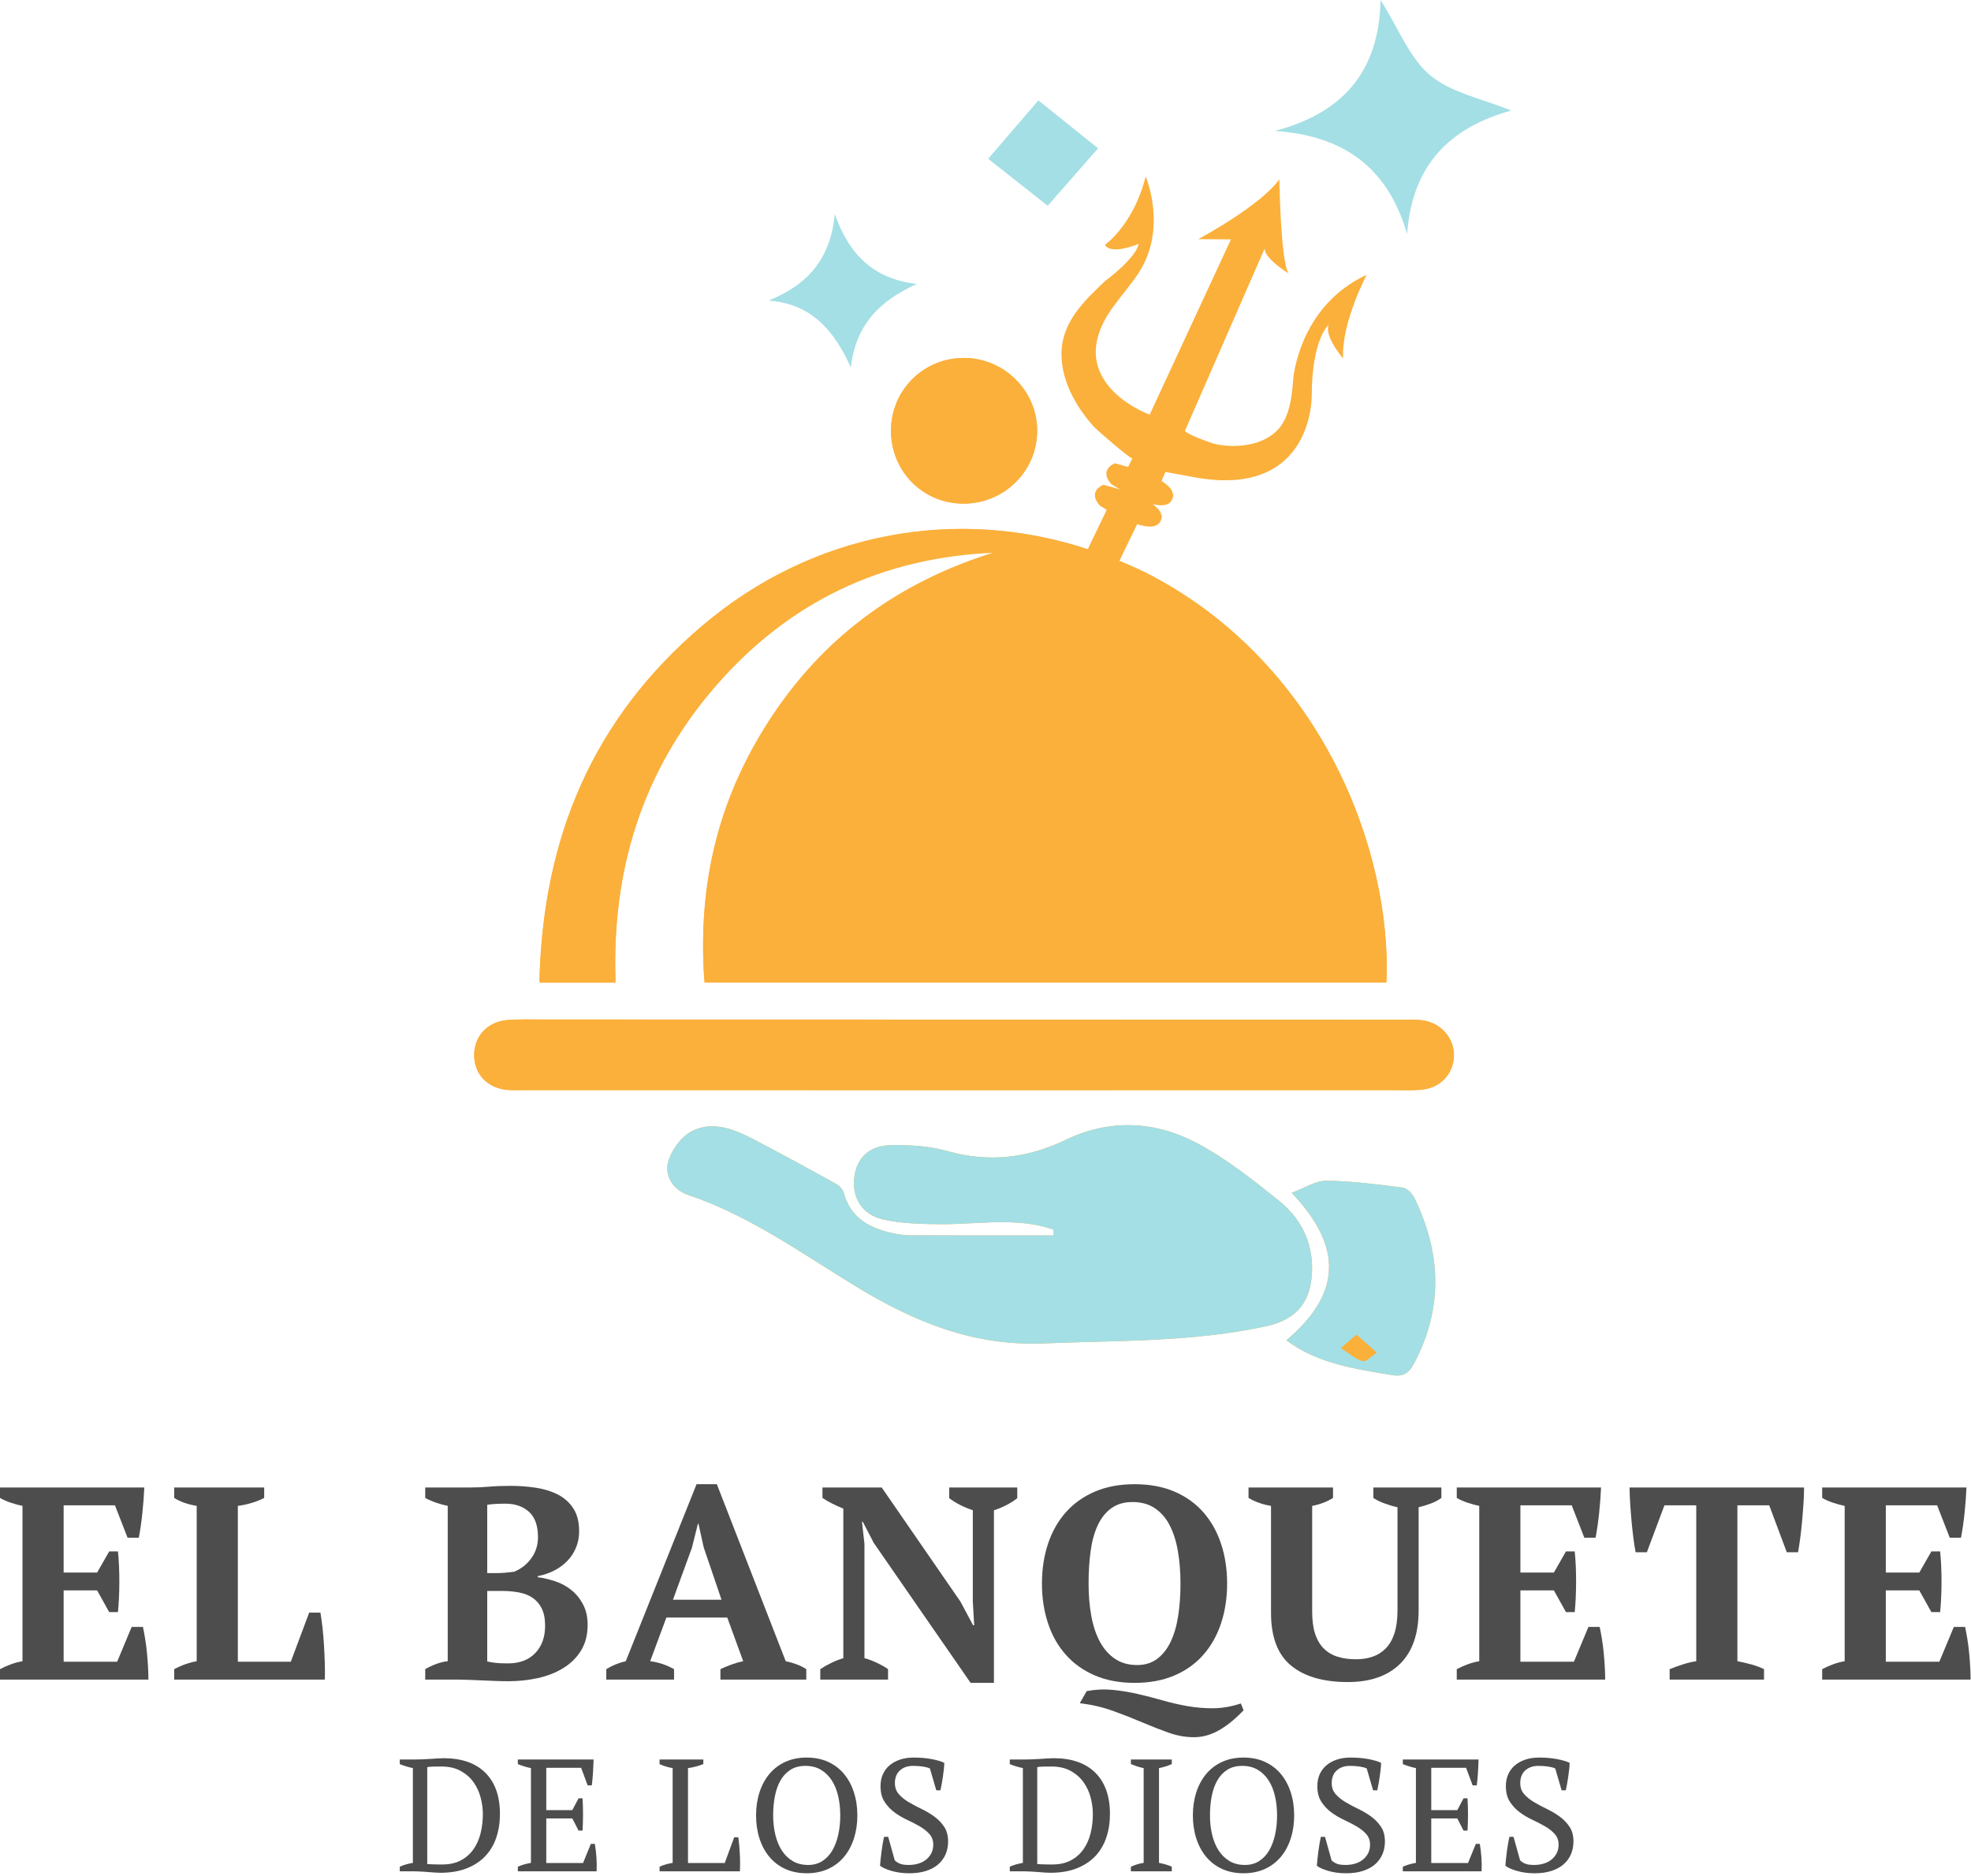 <svg width="477" height="454" viewBox="0 0 477 454" fill="none" xmlns="http://www.w3.org/2000/svg">
<path d="M346.139 18.235C341.122 14.055 338.518 6.98 334.111 -4.74872e-05C333.766 17.5 324.783 27.417 308.53 31.68C324.926 32.82 335.737 40.205 340.539 56.631C341.723 39.879 350.921 30.839 365.725 26.753C358.713 23.873 351.237 22.483 346.139 18.235Z" fill="#A3DFE5"/>
<path d="M221.889 68.707C211.347 67.505 205.401 61.475 202.044 51.797C201.015 62.397 195.688 68.88 185.967 72.721C196.544 73.529 201.935 80.117 205.912 88.913C207.089 78.473 212.996 72.719 221.889 68.707Z" fill="#A3DFE5"/>
<path d="M265.74 35.885C261.166 32.213 255.64 27.77 251.301 24.288C247.269 28.98 242.62 34.389 239.145 38.424C243.762 42.068 249.213 46.367 253.556 49.788C257.493 45.294 262.064 40.08 265.74 35.885Z" fill="#A3DFE5"/>
<path d="M34.923 359.912C34.833 361.902 34.679 363.961 34.457 366.086C34.236 368.21 33.949 370.202 33.595 372.061H30.872L27.819 364.226H15.403V380.494H23.503L26.424 375.381H28.549C28.769 377.55 28.881 379.962 28.881 382.617C28.881 385.273 28.769 387.753 28.549 390.053H26.424L23.503 384.809H15.403V402.072H28.349L31.868 393.64H34.591C34.767 394.481 34.944 395.433 35.121 396.494C35.299 397.556 35.443 398.653 35.553 399.78C35.664 400.909 35.753 402.05 35.819 403.2C35.885 404.352 35.919 405.414 35.919 406.386H0V403.864C0.752 403.465 1.592 403.09 2.523 402.736C3.452 402.382 4.424 402.116 5.444 401.94V364.36C4.557 364.182 3.617 363.928 2.621 363.597C1.625 363.265 0.752 362.877 0 362.434V359.912H34.923Z" fill="#4D4D4D"/>
<path d="M233.5 86.609C223.747 86.48 215.8 94.166 215.632 103.898C215.46 113.72 223.043 121.653 232.796 121.852C242.756 122.053 250.903 114.23 251.001 104.366C251.099 94.76 243.193 86.737 233.5 86.609ZM311.304 324.306C318.976 329.988 327.955 331.218 336.893 332.713C339.673 333.178 341.019 332.17 342.228 329.886C349.305 316.513 348.789 303.15 342.277 289.805C341.759 288.742 340.481 287.476 339.427 287.342C333.297 286.562 327.135 285.738 320.976 285.689C318.329 285.668 315.671 287.481 312.603 288.614C325.159 301.848 324.548 313.081 311.304 324.306V324.306ZM233.048 263.77C267.895 263.77 302.744 263.772 337.591 263.765C339.861 263.765 342.153 263.892 344.395 263.613C348.667 263.09 351.661 259.789 351.857 255.728C352.06 251.534 349.117 247.82 344.805 246.962C343.633 246.728 342.401 246.728 341.196 246.726C271.504 246.705 201.808 246.689 132.116 246.68C129.085 246.68 126.045 246.584 123.028 246.788C118.047 247.124 114.752 250.617 114.759 255.29C114.764 260.009 118.065 263.393 123.052 263.736C124.259 263.818 125.475 263.765 126.687 263.765C162.14 263.765 197.595 263.765 233.048 263.77V263.77ZM254.923 297.496C254.928 297.97 254.932 298.444 254.936 298.918C243.359 298.918 231.781 298.942 220.204 298.893C218.704 298.886 217.18 298.633 215.711 298.3C210.252 297.06 205.827 294.582 204.221 288.658C203.989 287.801 203.144 286.888 202.34 286.442C195.751 282.796 189.139 279.186 182.461 275.705C177.672 273.205 172.427 271.061 167.327 273.757C164.788 275.098 162.471 278.33 161.695 281.156C160.765 284.544 163.02 287.94 166.427 289.084C181.285 294.068 193.865 303.16 207.02 311.189C221.079 319.772 235.504 325.762 252.649 325.05C270.656 324.302 288.697 324.758 306.436 320.886C313.996 319.236 317.44 314.824 317.535 307.092C317.621 300.212 314.599 294.592 309.479 290.486C303.123 285.389 296.615 280.213 289.443 276.465C279.347 271.188 268.459 270.717 257.904 275.796C248.623 280.261 239.263 281.338 229.24 278.501C224.96 277.289 220.291 277.016 215.805 277.066C210.391 277.126 207.361 280.101 206.747 284.813C206.12 289.61 208.524 293.878 213.684 295.045C218.317 296.09 223.235 296.19 228.025 296.202C237.023 296.221 246.093 294.464 254.923 297.496V297.496ZM335.533 237.753C336.816 205.97 320.237 161.424 278.712 139.481C243.195 120.713 201.141 125.117 169.949 151.602C143.499 174.057 131.336 203.296 130.555 237.773H148.972C147.985 210.777 155.376 186.666 173.012 166.242C190.779 145.664 213.416 134.853 240.645 133.736C218.296 140.674 200.285 153.513 187.203 172.966C174.065 192.5 168.708 214.066 170.484 237.753H335.533Z" fill="#FBB03B"/>
<path fill-rule="evenodd" clip-rule="evenodd" d="M278.712 139.258C276.147 137.902 273.544 136.794 270.916 135.679L275.204 126.828C278.214 127.79 280.883 127.808 281.176 124.923L280.799 123.876C280.799 123.876 280.52 123.104 278.891 121.95C281.515 122.612 283.69 122.339 283.952 119.75L283.575 118.695C283.575 118.695 283.239 117.738 281.094 116.375L282.042 114.192L289.843 115.622C317.935 120.271 317.454 95.694 317.454 95.694C317.49 82.007 321.534 78.603 321.534 78.603C320.443 81.446 325.063 86.744 325.063 86.744C324.515 78.314 330.75 66.487 330.75 66.487C314.258 74.112 312.966 91.751 312.966 91.752C312.656 95.95 312.132 101.208 308.914 104.316C305.132 107.975 298.599 108.523 293.735 107.346C293.274 107.232 286.498 104.866 286.811 104.155C286.854 104.052 306.052 60.136 306.052 60.136C306.019 62.603 311.836 66.14 311.836 66.14C309.895 63.046 309.619 43.372 309.619 43.372C305.047 49.839 289.963 57.874 289.963 57.874L297.902 57.924L278.23 100.335C271.31 97.567 264.228 91.715 265.29 83.562C266.235 76.318 271.992 71.631 275.687 65.831C282.571 55.038 277.262 42.698 277.262 42.698C274.307 54.478 267.386 59.256 267.386 59.256C269.006 61.834 275.57 59.004 275.57 59.004C274.826 62.635 267.415 68.007 267.415 68.007C262.387 72.826 257.066 77.819 256.89 85.256C256.732 91.99 260.366 98.416 264.764 103.299C265.216 103.802 273.814 111.355 274.058 110.867C274.055 110.87 273.266 112.456 273.006 112.986C272.019 112.69 270.974 112.394 269.802 112.102C269.802 112.102 265.839 113.584 268.919 117.115C268.919 117.115 269.767 117.678 271.059 118.431C269.862 118.054 268.526 117.675 267.022 117.299C267.022 117.299 263.063 118.779 266.14 122.31C266.14 122.31 266.796 122.744 267.831 123.364L263.239 132.902C231.471 122.424 196.714 128.644 169.95 151.37C143.499 173.826 131.336 202.64 130.555 237.307H148.972C147.986 210.64 155.376 186.434 173.012 166.01C190.779 145.43 213.416 134.738 240.646 133.619C218.295 140.558 200.286 153.232 187.203 172.686C174.066 192.219 168.708 213.307 170.484 237.307H335.534C336.816 206.64 320.238 161.2 278.712 139.258Z" fill="#FBB03B"/>
<path fill-rule="evenodd" clip-rule="evenodd" d="M254.923 297.495C246.094 294.464 237.022 296.222 228.025 296.202C223.234 296.19 218.318 296.09 213.683 295.044C208.523 293.878 206.119 289.611 206.746 284.812C207.362 280.1 210.391 277.127 215.805 277.067C220.29 277.016 224.959 277.29 229.239 278.502C239.263 281.339 248.622 280.26 257.903 275.796C268.458 270.716 279.346 271.188 289.443 276.466C296.615 280.212 303.122 285.39 309.479 290.486C314.599 294.591 317.621 300.211 317.535 307.091C317.441 314.823 313.997 319.236 306.437 320.887C288.698 324.758 270.657 324.302 252.65 325.05C235.505 325.762 221.078 319.771 207.019 311.19C193.866 303.159 181.285 294.068 166.427 289.083C163.019 287.939 160.766 284.543 161.694 281.155C162.47 278.33 164.787 275.098 167.327 273.756C172.427 271.062 177.673 273.204 182.461 275.704C189.138 279.187 195.75 282.796 202.339 286.443C203.145 286.888 203.99 287.8 204.222 288.658C205.827 294.582 210.253 297.06 215.711 298.3C217.179 298.634 218.705 298.886 220.205 298.894C231.782 298.942 243.358 298.918 254.937 298.918C254.933 298.444 254.929 297.97 254.923 297.495Z" fill="#A3DFE5"/>
<path fill-rule="evenodd" clip-rule="evenodd" d="M233.048 263.767C197.595 263.765 162.14 263.765 126.687 263.765C125.475 263.765 124.259 263.818 123.052 263.737C118.066 263.394 114.764 260.01 114.759 255.291C114.752 250.618 118.047 247.125 123.027 246.789C126.046 246.583 129.086 246.681 132.116 246.681C201.808 246.689 271.504 246.705 341.196 246.727C342.402 246.729 343.632 246.729 344.804 246.962C349.118 247.819 352.06 251.534 351.856 255.729C351.662 259.79 348.667 263.09 344.395 263.614C342.154 263.893 339.86 263.765 337.591 263.765C302.743 263.771 267.895 263.77 233.048 263.767Z" fill="#FBB03B"/>
<path fill-rule="evenodd" clip-rule="evenodd" d="M328.3 322.947C326.573 324.415 325.553 325.283 324.533 326.148C326.257 327.262 327.869 328.746 329.756 329.318C330.606 329.578 332.008 328.02 333.161 327.286C331.657 325.943 330.153 324.602 328.3 322.947ZM311.304 324.307C324.549 313.082 325.16 301.848 312.604 288.615C315.67 287.48 318.329 285.668 320.977 285.69C327.134 285.739 333.297 286.563 339.428 287.343C340.482 287.475 341.76 288.743 342.277 289.806C348.789 303.15 349.305 316.514 342.228 329.886C341.018 332.171 339.673 333.179 336.893 332.712C327.954 331.218 318.977 329.987 311.304 324.307Z" fill="#A3DFE5"/>
<path fill-rule="evenodd" clip-rule="evenodd" d="M233.5 86.609C243.193 86.737 251.099 94.76 251.001 104.367C250.903 114.231 242.756 122.053 232.796 121.852C223.043 121.653 215.46 113.72 215.632 103.899C215.8 94.167 223.747 86.48 233.5 86.609Z" fill="#FBB03B"/>
<path fill-rule="evenodd" clip-rule="evenodd" d="M328.3 322.947C330.153 324.601 331.657 325.943 333.161 327.285C332.008 328.02 330.606 329.577 329.756 329.317C327.869 328.745 326.257 327.261 324.533 326.148C325.553 325.283 326.573 324.415 328.3 322.947Z" fill="#FBB03B"/>
<path d="M42.159 359.912H63.936V362.434C63.007 362.922 61.978 363.33 60.848 363.662C59.72 363.994 58.624 364.226 57.562 364.36V402.072H70.376L74.824 390.186H77.547C77.723 391.206 77.89 392.4 78.046 393.773C78.199 395.145 78.32 396.584 78.41 398.088C78.498 399.593 78.564 401.076 78.608 402.537C78.652 403.996 78.652 405.281 78.608 406.386H42.159V403.864C43.176 403.332 44.139 402.913 45.047 402.604C45.954 402.293 46.806 402.072 47.603 401.94V364.36C45.434 364.005 43.619 363.364 42.159 362.434V359.912Z" fill="#4D4D4D"/>
<path d="M122.959 402.47C125.747 402.47 127.939 401.64 129.533 399.98C131.126 398.321 131.922 396.118 131.922 393.374C131.922 391.692 131.657 390.309 131.126 389.224C130.595 388.14 129.865 387.276 128.934 386.634C128.006 385.994 126.898 385.552 125.615 385.306C124.331 385.064 122.937 384.942 121.431 384.942H117.913V402.005C118.533 402.138 119.185 402.249 119.873 402.337C120.558 402.426 121.587 402.47 122.959 402.47ZM120.038 380.626C120.79 380.626 121.542 380.593 122.295 380.526C123.047 380.46 123.757 380.384 124.421 380.294C126.146 379.586 127.541 378.492 128.602 377.008C129.665 375.525 130.197 373.832 130.197 371.929C130.197 369.14 129.466 367.093 128.006 365.786C126.545 364.482 124.662 363.829 122.362 363.829C121.387 363.829 120.546 363.85 119.839 363.894C119.13 363.94 118.487 364.005 117.913 364.094V380.626H120.038ZM102.909 406.388V403.864C103.749 403.378 104.645 402.957 105.598 402.604C106.549 402.249 107.466 402.028 108.353 401.94V364.36C107.466 364.182 106.538 363.928 105.565 363.597C104.59 363.265 103.705 362.877 102.909 362.434V359.912H113.598C115.279 359.912 116.873 359.845 118.378 359.713C119.882 359.58 121.609 359.513 123.557 359.513C125.682 359.513 127.739 359.668 129.731 359.978C131.723 360.288 133.493 360.84 135.043 361.637C136.593 362.434 137.831 363.553 138.762 364.99C139.69 366.429 140.155 368.276 140.155 370.534C140.155 371.95 139.901 373.268 139.391 374.485C138.882 375.702 138.174 376.776 137.267 377.705C136.359 378.634 135.297 379.409 134.081 380.029C132.862 380.649 131.546 381.092 130.13 381.357V381.621C131.546 381.8 132.974 382.132 134.413 382.617C135.85 383.106 137.145 383.813 138.297 384.742C139.447 385.672 140.387 386.833 141.118 388.228C141.849 389.622 142.214 391.273 142.214 393.174C142.214 395.565 141.682 397.622 140.621 399.349C139.558 401.076 138.13 402.493 136.338 403.598C134.545 404.706 132.497 405.513 130.197 406.022C127.894 406.53 125.505 406.785 123.026 406.785C122.097 406.785 121.077 406.762 119.971 406.72C118.865 406.674 117.758 406.629 116.653 406.586C115.545 406.542 114.471 406.497 113.431 406.453C112.391 406.409 111.517 406.388 110.809 406.388H102.909Z" fill="#4D4D4D"/>
<path d="M162.861 387.067H174.613L170.297 374.384L169.036 368.675H168.904L167.443 374.517L162.861 387.067ZM163.127 406.387H146.728V403.864C147.436 403.423 148.199 403.035 149.019 402.703C149.837 402.371 150.645 402.116 151.443 401.939L168.572 359.115H173.484L190.149 401.939C191.035 402.116 191.919 402.371 192.805 402.703C193.691 403.035 194.465 403.423 195.129 403.864V406.387H174.348V403.864C175.188 403.465 176.096 403.091 177.069 402.736C178.043 402.381 178.972 402.116 179.859 401.939L176.008 391.381H161.268L157.351 401.939C159.387 402.205 161.312 402.847 163.127 403.864V406.387Z" fill="#4D4D4D"/>
<path d="M229.72 359.912H246.185V362.5C245.344 363.164 244.414 363.749 243.397 364.258C242.378 364.766 241.426 365.153 240.542 365.418V407.184H234.898L211.461 373.324L208.805 368.21H208.606L209.204 373.522V401.209C210.089 401.43 211.073 401.796 212.158 402.304C213.242 402.813 214.161 403.332 214.914 403.864V406.386H198.514V403.864C199.31 403.333 200.185 402.837 201.137 402.373C202.088 401.909 203.073 401.521 204.092 401.213V365.02C203.205 364.666 202.321 364.269 201.436 363.826C200.55 363.384 199.753 362.921 199.045 362.434V359.912H213.386L232.442 387.532L235.496 393.241H235.761L235.429 387.544V365.416C234.368 365.062 233.338 364.632 232.342 364.124C231.346 363.616 230.472 363.076 229.72 362.5V359.912Z" fill="#4D4D4D"/>
<path d="M263.447 383.149C263.447 385.982 263.668 388.605 264.111 391.017C264.553 393.43 265.251 395.51 266.201 397.258C267.153 399.007 268.371 400.378 269.853 401.374C271.336 402.37 273.117 402.867 275.199 402.867C277.101 402.867 278.717 402.37 280.045 401.374C281.373 400.378 282.457 399.007 283.299 397.258C284.139 395.51 284.748 393.43 285.124 391.017C285.5 388.605 285.689 385.982 285.689 383.149C285.689 380.317 285.477 377.694 285.057 375.282C284.637 372.869 283.973 370.789 283.067 369.041C282.159 367.291 280.964 365.919 279.481 364.923C277.997 363.927 276.195 363.43 274.069 363.43C272.033 363.43 270.329 363.927 268.957 364.923C267.585 365.919 266.489 367.291 265.671 369.041C264.852 370.789 264.277 372.869 263.945 375.282C263.613 377.694 263.447 380.317 263.447 383.149ZM300.96 413.823C300.163 414.663 299.309 415.471 298.403 416.246C297.496 417.019 296.544 417.718 295.548 418.338C294.552 418.957 293.501 419.445 292.395 419.798C291.288 420.153 290.137 420.33 288.943 420.33C286.905 420.33 284.859 419.965 282.801 419.234C280.743 418.505 278.595 417.663 276.36 416.711C274.125 415.759 271.78 414.842 269.323 413.955C266.865 413.07 264.199 412.451 261.323 412.097L262.981 409.177C265.107 408.778 267.197 408.677 269.256 408.877C271.315 409.075 273.349 409.407 275.364 409.873C277.379 410.338 279.392 410.857 281.407 411.433C283.42 412.009 285.445 412.473 287.481 412.827C289.517 413.181 291.597 413.346 293.723 413.326C295.847 413.302 298.037 412.915 300.296 412.163L300.96 413.823ZM252.16 383.149C252.16 379.697 252.647 376.499 253.62 373.555C254.593 370.613 256.032 368.066 257.936 365.919C259.839 363.774 262.185 362.102 264.975 360.906C267.763 359.713 270.971 359.115 274.601 359.115C278.229 359.115 281.44 359.713 284.228 360.906C287.016 362.102 289.351 363.774 291.232 365.919C293.113 368.066 294.541 370.613 295.515 373.555C296.488 376.499 296.976 379.697 296.976 383.149C296.976 386.602 296.488 389.799 295.515 392.742C294.541 395.687 293.113 398.233 291.232 400.378C289.351 402.526 287.016 404.195 284.228 405.391C281.44 406.586 278.229 407.183 274.601 407.183C270.971 407.183 267.763 406.586 264.975 405.391C262.185 404.195 259.839 402.526 257.936 400.378C256.032 398.233 254.593 395.687 253.62 392.742C252.647 389.799 252.16 386.602 252.16 383.149Z" fill="#4D4D4D"/>
<path d="M302.155 359.912H322.604V362.434C321.144 363.364 319.46 364.005 317.559 364.36V389.921C317.559 392.09 317.8 393.905 318.288 395.366C318.775 396.826 319.484 398.01 320.414 398.918C321.343 399.826 322.46 400.478 323.766 400.877C325.071 401.274 326.543 401.474 328.182 401.474C329.642 401.474 330.98 401.265 332.198 400.842C333.415 400.424 334.478 399.748 335.386 398.818C336.292 397.888 336.988 396.672 337.476 395.166C337.963 393.661 338.207 391.804 338.207 389.589V364.692C337.188 364.47 336.138 364.161 335.054 363.762C333.968 363.364 333.071 362.922 332.364 362.434V359.912H348.83V362.434C348.034 363.009 347.147 363.474 346.175 363.829C345.2 364.182 344.248 364.47 343.319 364.692V389.656C343.319 395.322 341.826 399.626 338.838 402.569C335.85 405.513 331.634 406.985 326.19 406.985C320.258 406.985 315.676 405.657 312.446 403C309.214 400.345 307.599 396.096 307.599 390.253V364.36C306.714 364.226 305.784 363.994 304.811 363.662C303.836 363.33 302.952 362.922 302.155 362.434V359.912Z" fill="#4D4D4D"/>
<path d="M387.47 359.912C387.382 361.902 387.228 363.961 387.006 366.086C386.782 368.21 386.497 370.202 386.142 372.061H383.421L380.366 364.226H367.95V380.494H376.052L378.973 375.381H381.098C381.32 377.55 381.429 379.962 381.429 382.617C381.429 385.273 381.32 387.753 381.098 390.053H378.973L376.052 384.809H367.95V402.072H380.897L384.416 393.64H387.14C387.314 394.481 387.494 395.433 387.67 396.494C387.845 397.556 387.992 398.653 388.101 399.78C388.213 400.909 388.301 402.05 388.366 403.2C388.434 404.352 388.468 405.414 388.468 406.386H352.548V403.864C353.3 403.465 354.141 403.09 355.07 402.736C356 402.382 356.973 402.116 357.992 401.94V364.36C357.106 364.182 356.166 363.928 355.17 363.597C354.174 363.265 353.3 362.877 352.548 362.434V359.912H387.47Z" fill="#4D4D4D"/>
<path d="M426.908 406.387H404.069V403.863C404.953 403.511 405.961 403.144 407.09 402.768C408.217 402.394 409.357 402.116 410.509 401.939V364.227H402.808L398.557 375.58H395.836C395.658 374.695 395.481 373.567 395.305 372.194C395.126 370.823 394.973 369.406 394.84 367.944C394.708 366.484 394.597 365.035 394.508 363.596C394.418 362.158 394.376 360.93 394.376 359.912H436.602C436.602 360.972 436.557 362.212 436.469 363.63C436.38 365.046 436.269 366.484 436.137 367.944C436.004 369.406 435.849 370.811 435.672 372.16C435.494 373.512 435.318 374.65 435.141 375.58H432.42L428.169 364.227H420.468V401.939C421.618 402.16 422.758 402.426 423.886 402.736C425.016 403.046 426.022 403.422 426.908 403.863V406.387Z" fill="#4D4D4D"/>
<path d="M475.906 359.912C475.817 361.902 475.662 363.961 475.441 366.086C475.218 368.21 474.933 370.202 474.578 372.061H471.856L468.802 364.226H456.386V380.494H464.488L467.408 375.381H469.533C469.754 377.55 469.865 379.962 469.865 382.617C469.865 385.273 469.754 387.753 469.533 390.053H467.408L464.488 384.809H456.386V402.072H469.333L472.852 393.64H475.574C475.75 394.481 475.929 395.433 476.105 396.494C476.281 397.556 476.426 398.653 476.537 399.78C476.648 400.909 476.736 402.05 476.802 403.2C476.869 404.352 476.902 405.414 476.902 406.386H440.984V403.864C441.734 403.465 442.577 403.09 443.505 402.736C444.434 402.382 445.409 402.116 446.428 401.94V364.36C445.542 364.182 444.601 363.928 443.605 363.597C442.609 363.265 441.734 362.877 440.984 362.434V359.912H475.906Z" fill="#4D4D4D"/>
<path d="M106.802 427.421C106.131 427.421 105.487 427.429 104.868 427.441C104.25 427.453 103.76 427.499 103.399 427.575V451.007C103.527 451.034 103.76 451.054 104.095 451.066C104.43 451.079 104.791 451.091 105.178 451.105C105.564 451.117 105.932 451.123 106.279 451.123H107.034C108.812 451.123 110.32 450.789 111.558 450.118C112.795 449.449 113.807 448.553 114.594 447.431C115.379 446.31 115.952 445.014 116.314 443.546C116.675 442.075 116.855 440.529 116.855 438.905C116.855 437.642 116.682 436.334 116.332 434.981C115.986 433.627 115.418 432.39 114.632 431.269C113.846 430.147 112.808 429.226 111.519 428.503C110.23 427.782 108.658 427.421 106.802 427.421ZM96.748 452.786V451.666C97.651 451.253 98.707 450.945 99.919 450.737V427.807C99.326 427.679 98.759 427.531 98.218 427.363C97.676 427.195 97.187 427.022 96.748 426.841V425.721H100.692C101.131 425.721 101.646 425.707 102.239 425.681C102.831 425.657 103.443 425.623 104.076 425.585C104.707 425.546 105.314 425.506 105.894 425.469C106.472 425.43 106.956 425.41 107.343 425.41C111.726 425.41 115.096 426.583 117.455 428.93C119.814 431.275 120.992 434.601 120.992 438.905C120.992 440.942 120.703 442.83 120.123 444.57C119.543 446.31 118.659 447.811 117.474 449.074C116.288 450.337 114.787 451.331 112.968 452.053C111.152 452.774 109.006 453.134 106.531 453.134C106.144 453.134 105.706 453.115 105.216 453.077C104.727 453.038 104.211 452.999 103.67 452.961C103.128 452.922 102.58 452.883 102.026 452.845C101.471 452.806 100.95 452.786 100.46 452.786H96.748Z" fill="#4D4D4D"/>
<path d="M143.651 425.72C143.624 426.751 143.58 427.79 143.515 428.832C143.451 429.876 143.355 430.927 143.225 431.984H142.22L140.635 427.731H132.205V437.976H138.508L140.016 435.116H140.983C141.137 437.668 141.137 440.272 140.983 442.927H140.016L138.508 439.988H132.205V450.776H141.099L142.993 446.136H143.96C144.14 447.219 144.269 448.314 144.347 449.422C144.424 450.531 144.437 451.652 144.385 452.787H125.323V451.666C126.225 451.252 127.281 450.944 128.493 450.738V427.807C127.977 427.706 127.449 427.571 126.908 427.403C126.367 427.235 125.839 427.048 125.323 426.842V425.72H143.651Z" fill="#4D4D4D"/>
<path d="M159.619 425.72H170.213V426.842C169.595 427.074 168.976 427.274 168.357 427.44C167.739 427.608 167.12 427.731 166.501 427.807V450.776H175.395L177.676 444.551H178.681C178.759 445.091 178.829 445.718 178.895 446.426C178.959 447.136 179.009 447.87 179.049 448.631C179.088 449.391 179.107 450.132 179.107 450.854C179.107 451.576 179.093 452.22 179.068 452.787H159.619V451.666C160.237 451.382 160.804 451.176 161.32 451.047C161.836 450.918 162.325 450.815 162.789 450.738V427.807C162.196 427.706 161.629 427.571 161.088 427.403C160.547 427.235 160.057 427.048 159.619 426.842V425.72Z" fill="#4D4D4D"/>
<path d="M187.111 439.253C187.111 440.904 187.285 442.457 187.634 443.913C187.981 445.369 188.503 446.638 189.199 447.722C189.895 448.804 190.771 449.662 191.829 450.293C192.886 450.925 194.135 451.24 195.579 451.24C196.894 451.24 198.041 450.925 199.021 450.293C200.001 449.662 200.806 448.804 201.437 447.722C202.069 446.638 202.545 445.369 202.867 443.913C203.19 442.457 203.351 440.904 203.351 439.253C203.351 437.605 203.183 436.052 202.849 434.594C202.513 433.138 201.998 431.868 201.302 430.785C200.606 429.702 199.729 428.846 198.673 428.214C197.615 427.582 196.365 427.268 194.922 427.268C193.503 427.268 192.299 427.582 191.306 428.214C190.314 428.846 189.509 429.702 188.89 430.785C188.271 431.868 187.819 433.138 187.537 434.594C187.253 436.052 187.111 437.605 187.111 439.253ZM182.974 439.253C182.974 437.242 183.25 435.381 183.806 433.666C184.359 431.952 185.158 430.47 186.202 429.22C187.247 427.969 188.529 426.997 190.05 426.3C191.57 425.605 193.298 425.256 195.231 425.256C197.165 425.256 198.891 425.605 200.413 426.3C201.933 426.997 203.215 427.969 204.259 429.22C205.305 430.47 206.102 431.952 206.657 433.666C207.211 435.381 207.489 437.242 207.489 439.253C207.489 441.265 207.211 443.126 206.657 444.84C206.102 446.556 205.305 448.037 204.259 449.288C203.215 450.538 201.933 451.51 200.413 452.208C198.891 452.902 197.165 453.25 195.231 453.25C193.298 453.25 191.57 452.902 190.05 452.208C188.529 451.51 187.247 450.538 186.202 449.288C185.158 448.037 184.359 446.556 183.806 444.84C183.25 443.126 182.974 441.265 182.974 439.253" fill="#4D4D4D"/>
<path d="M216.536 450.119C216.845 450.428 217.244 450.693 217.735 450.912C218.224 451.131 218.959 451.24 219.939 451.24C220.763 451.24 221.536 451.131 222.259 450.912C222.98 450.693 223.605 450.369 224.133 449.944C224.661 449.52 225.081 449.004 225.391 448.399C225.7 447.793 225.855 447.103 225.855 446.329C225.855 445.299 225.539 444.435 224.907 443.739C224.275 443.043 223.489 442.424 222.548 441.883C221.607 441.341 220.583 440.813 219.475 440.297C218.367 439.781 217.341 439.169 216.4 438.461C215.459 437.752 214.673 436.901 214.041 435.909C213.409 434.917 213.095 433.672 213.095 432.177C213.095 431.095 213.288 430.128 213.675 429.277C214.061 428.427 214.608 427.705 215.317 427.112C216.027 426.52 216.871 426.061 217.851 425.74C218.829 425.417 219.925 425.256 221.137 425.256C222.709 425.256 224.147 425.379 225.449 425.624C226.751 425.869 227.775 426.171 228.523 426.532C228.523 426.971 228.489 427.48 228.425 428.059C228.361 428.64 228.284 429.239 228.193 429.857C228.103 430.476 228.007 431.076 227.904 431.655C227.8 432.236 227.697 432.745 227.595 433.183H226.589L225.043 427.885C224.573 427.68 223.981 427.525 223.267 427.421C222.552 427.319 221.791 427.267 220.984 427.267C219.657 427.267 218.591 427.635 217.784 428.369C216.977 429.103 216.575 430.128 216.575 431.443C216.575 432.5 216.892 433.389 217.528 434.111C218.163 434.832 218.96 435.477 219.92 436.044C220.879 436.611 221.911 437.159 223.012 437.688C224.115 438.216 225.145 438.828 226.104 439.524C227.064 440.22 227.861 441.045 228.497 441.999C229.133 442.952 229.451 444.139 229.451 445.556C229.451 446.716 229.237 447.773 228.813 448.727C228.387 449.681 227.775 450.492 226.976 451.163C226.176 451.833 225.197 452.349 224.037 452.709C222.877 453.071 221.563 453.251 220.093 453.251C218.469 453.251 217.012 453.057 215.724 452.671C214.435 452.284 213.52 451.872 212.979 451.433C213.004 450.995 213.049 450.467 213.115 449.848C213.177 449.229 213.256 448.591 213.345 447.933C213.436 447.276 213.533 446.639 213.636 446.02C213.739 445.401 213.841 444.873 213.945 444.435H214.951L216.536 450.119Z" fill="#4D4D4D"/>
<path d="M254.429 427.421C253.758 427.421 253.114 427.429 252.495 427.441C251.877 427.453 251.387 427.499 251.026 427.575V451.007C251.154 451.034 251.387 451.054 251.722 451.066C252.057 451.079 252.418 451.091 252.805 451.105C253.191 451.117 253.559 451.123 253.906 451.123H254.661C256.439 451.123 257.947 450.789 259.185 450.118C260.422 449.449 261.434 448.553 262.221 447.431C263.006 446.31 263.579 445.014 263.941 443.546C264.302 442.075 264.482 440.529 264.482 438.905C264.482 437.642 264.309 436.334 263.959 434.981C263.613 433.627 263.045 432.39 262.259 431.269C261.473 430.147 260.435 429.226 259.146 428.503C257.857 427.782 256.285 427.421 254.429 427.421ZM244.375 452.786V451.666C245.278 451.253 246.334 450.945 247.546 450.737V427.807C246.953 427.679 246.386 427.531 245.845 427.363C245.303 427.195 244.814 427.022 244.375 426.841V425.721H248.319C248.758 425.721 249.273 425.707 249.866 425.681C250.458 425.657 251.07 425.623 251.703 425.585C252.334 425.546 252.941 425.506 253.521 425.469C254.099 425.43 254.583 425.41 254.97 425.41C259.353 425.41 262.723 426.583 265.082 428.93C267.441 431.275 268.619 434.601 268.619 438.905C268.619 440.942 268.33 442.83 267.75 444.57C267.17 446.31 266.286 447.811 265.101 449.074C263.915 450.337 262.414 451.331 260.595 452.053C258.779 452.774 256.633 453.134 254.158 453.134C253.771 453.134 253.333 453.115 252.843 453.077C252.354 453.038 251.838 452.999 251.297 452.961C250.755 452.922 250.207 452.883 249.653 452.845C249.098 452.806 248.577 452.786 248.087 452.786H244.375Z" fill="#4D4D4D"/>
<path d="M283.583 452.787H273.684V451.665C274.689 451.201 275.72 450.892 276.777 450.737V427.808C276.261 427.705 275.747 427.571 275.231 427.403C274.715 427.235 274.199 427.048 273.684 426.841V425.72H283.583V426.841C283.119 427.048 282.616 427.235 282.075 427.403C281.533 427.571 281.004 427.705 280.489 427.808V450.737C281.031 450.84 281.572 450.969 282.113 451.124C282.655 451.279 283.144 451.46 283.583 451.665V452.787Z" fill="#4D4D4D"/>
<path d="M292.824 439.253C292.824 440.904 292.997 442.457 293.346 443.913C293.693 445.369 294.216 446.638 294.912 447.722C295.608 448.804 296.484 449.662 297.541 450.293C298.598 450.925 299.848 451.24 301.292 451.24C302.606 451.24 303.753 450.925 304.733 450.293C305.713 449.662 306.518 448.804 307.149 447.722C307.781 446.638 308.257 445.369 308.58 443.913C308.902 442.457 309.064 440.904 309.064 439.253C309.064 437.605 308.896 436.052 308.561 434.594C308.225 433.138 307.71 431.868 307.014 430.785C306.318 429.702 305.441 428.846 304.385 428.214C303.328 427.582 302.077 427.268 300.634 427.268C299.216 427.268 298.012 427.582 297.018 428.214C296.026 428.846 295.221 429.702 294.602 430.785C293.984 431.868 293.532 433.138 293.249 434.594C292.965 436.052 292.824 437.605 292.824 439.253ZM288.686 439.253C288.686 437.242 288.962 435.381 289.518 433.666C290.072 431.952 290.87 430.47 291.914 429.22C292.96 427.969 294.241 426.997 295.762 426.3C297.282 425.605 299.01 425.256 300.944 425.256C302.877 425.256 304.604 425.605 306.125 426.3C307.645 426.997 308.928 427.969 309.972 429.22C311.017 430.47 311.814 431.952 312.369 433.666C312.924 435.381 313.201 437.242 313.201 439.253C313.201 441.265 312.924 443.126 312.369 444.84C311.814 446.556 311.017 448.037 309.972 449.288C308.928 450.538 307.645 451.51 306.125 452.208C304.604 452.902 302.877 453.25 300.944 453.25C299.01 453.25 297.282 452.902 295.762 452.208C294.241 451.51 292.96 450.538 291.914 449.288C290.87 448.037 290.072 446.556 289.518 444.84C288.962 443.126 288.686 441.265 288.686 439.253" fill="#4D4D4D"/>
<path d="M322.249 450.119C322.559 450.428 322.957 450.693 323.448 450.912C323.937 451.131 324.672 451.24 325.652 451.24C326.476 451.24 327.249 451.131 327.972 450.912C328.693 450.693 329.319 450.369 329.847 449.944C330.375 449.52 330.795 449.004 331.104 448.399C331.413 447.793 331.568 447.103 331.568 446.329C331.568 445.299 331.252 444.435 330.62 443.739C329.988 443.043 329.203 442.424 328.261 441.883C327.32 441.341 326.296 440.813 325.188 440.297C324.08 439.781 323.055 439.169 322.113 438.461C321.172 437.752 320.387 436.901 319.755 435.909C319.123 434.917 318.808 433.672 318.808 432.177C318.808 431.095 319.001 430.128 319.388 429.277C319.775 428.427 320.321 427.705 321.031 427.112C321.74 426.52 322.584 426.061 323.564 425.74C324.543 425.417 325.639 425.256 326.851 425.256C328.423 425.256 329.86 425.379 331.163 425.624C332.464 425.869 333.488 426.171 334.236 426.532C334.236 426.971 334.203 427.48 334.139 428.059C334.075 428.64 333.997 429.239 333.907 429.857C333.816 430.476 333.72 431.076 333.617 431.655C333.513 432.236 333.411 432.745 333.308 433.183H332.303L330.756 427.885C330.287 427.68 329.695 427.525 328.98 427.421C328.265 427.319 327.504 427.267 326.697 427.267C325.371 427.267 324.304 427.635 323.497 428.369C322.691 429.103 322.288 430.128 322.288 431.443C322.288 432.5 322.605 433.389 323.241 434.111C323.876 434.832 324.673 435.477 325.633 436.044C326.592 436.611 327.624 437.159 328.725 437.688C329.828 438.216 330.859 438.828 331.817 439.524C332.777 440.22 333.575 441.045 334.211 441.999C334.847 442.952 335.164 444.139 335.164 445.556C335.164 446.716 334.951 447.773 334.527 448.727C334.1 449.681 333.488 450.492 332.689 451.163C331.889 451.833 330.911 452.349 329.751 452.709C328.591 453.071 327.276 453.251 325.807 453.251C324.183 453.251 322.725 453.057 321.437 452.671C320.148 452.284 319.233 451.872 318.692 451.433C318.717 450.995 318.763 450.467 318.828 449.848C318.891 449.229 318.969 448.591 319.059 447.933C319.149 447.276 319.247 446.639 319.349 446.02C319.452 445.401 319.555 444.873 319.659 444.435H320.664L322.249 450.119Z" fill="#4D4D4D"/>
<path d="M357.822 425.72C357.796 426.751 357.752 427.79 357.686 428.832C357.622 429.876 357.526 430.927 357.397 431.984H356.392L354.806 427.731H346.377V437.976H352.68L354.188 435.116H355.154C355.309 437.668 355.309 440.272 355.154 442.927H354.188L352.68 439.988H346.377V450.776H355.27L357.165 446.136H358.132C358.312 447.219 358.441 448.314 358.518 449.422C358.596 450.531 358.609 451.652 358.557 452.787H339.494V451.666C340.397 451.252 341.453 450.944 342.665 450.738V427.807C342.149 427.706 341.621 427.571 341.08 427.403C340.538 427.235 340.01 427.048 339.494 426.842V425.72H357.822Z" fill="#4D4D4D"/>
<path d="M367.875 450.119C368.184 450.428 368.583 450.693 369.074 450.912C369.563 451.131 370.298 451.24 371.278 451.24C372.102 451.24 372.875 451.131 373.598 450.912C374.319 450.693 374.944 450.369 375.472 449.944C376 449.52 376.42 449.004 376.73 448.399C377.039 447.793 377.194 447.103 377.194 446.329C377.194 445.299 376.878 444.435 376.246 443.739C375.614 443.043 374.828 442.424 373.887 441.883C372.946 441.341 371.922 440.813 370.814 440.297C369.706 439.781 368.68 439.169 367.739 438.461C366.798 437.752 366.012 436.901 365.38 435.909C364.748 434.917 364.434 433.672 364.434 432.177C364.434 431.095 364.627 430.128 365.014 429.277C365.4 428.427 365.947 427.705 366.656 427.112C367.366 426.52 368.21 426.061 369.19 425.74C370.168 425.417 371.264 425.256 372.476 425.256C374.048 425.256 375.486 425.379 376.788 425.624C378.09 425.869 379.114 426.171 379.86 426.532C379.86 426.971 379.83 427.48 379.764 428.059C379.699 428.64 379.624 429.239 379.532 429.857C379.442 430.476 379.346 431.076 379.243 431.655C379.139 432.236 379.035 432.745 378.934 433.183H377.928L376.382 427.885C375.912 427.68 375.32 427.525 374.606 427.421C373.891 427.319 373.13 427.267 372.323 427.267C370.996 427.267 369.93 427.635 369.123 428.369C368.316 429.103 367.914 430.128 367.914 431.443C367.914 432.5 368.231 433.389 368.867 434.111C369.502 434.832 370.299 435.477 371.259 436.044C372.218 436.611 373.25 437.159 374.351 437.688C375.454 438.216 376.484 438.828 377.444 439.524C378.403 440.22 379.202 441.045 379.838 441.999C380.472 442.952 380.791 444.139 380.791 445.556C380.791 446.716 380.576 447.773 380.152 448.727C379.726 449.681 379.114 450.492 378.314 451.163C377.515 451.833 376.536 452.349 375.376 452.709C374.216 453.071 372.902 453.251 371.432 453.251C369.808 453.251 368.351 453.057 367.063 452.671C365.774 452.284 364.859 451.872 364.318 451.433C364.343 450.995 364.388 450.467 364.454 449.848C364.516 449.229 364.595 448.591 364.684 447.933C364.775 447.276 364.872 446.639 364.975 446.02C365.078 445.401 365.18 444.873 365.284 444.435H366.29L367.875 450.119Z" fill="#4D4D4D"/>
</svg>
